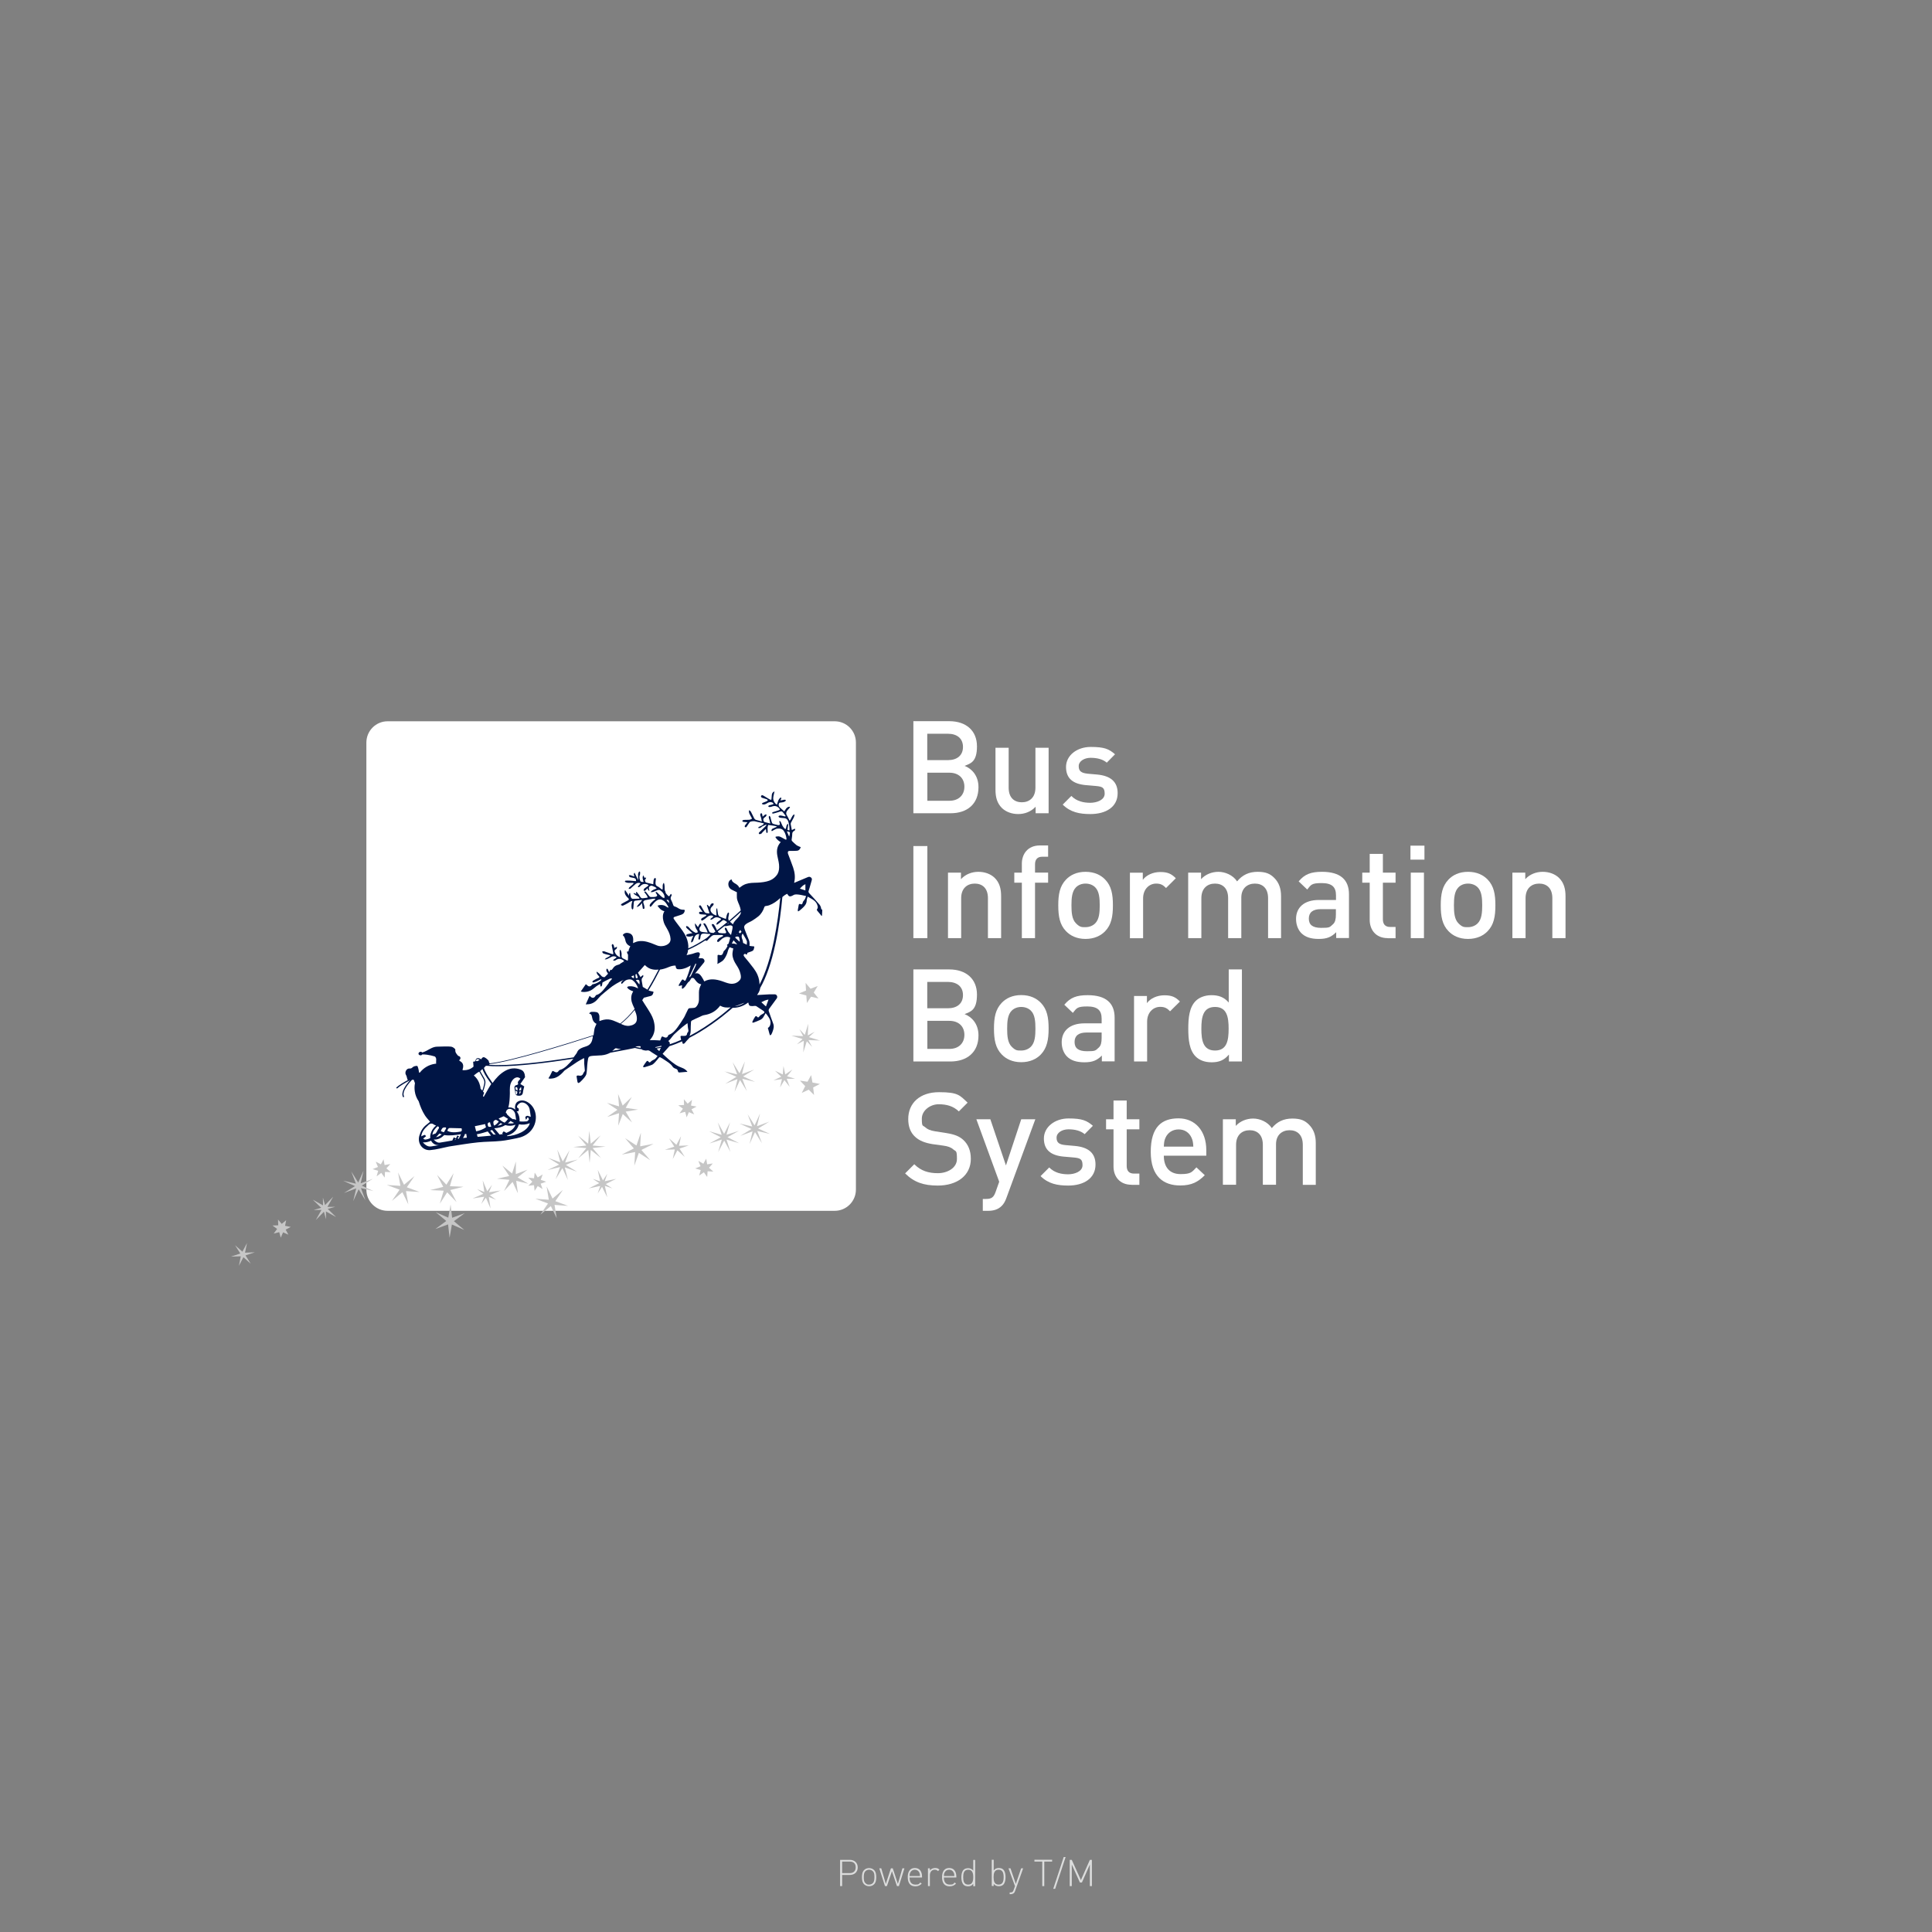 <?xml version="1.0" encoding="UTF-8"?>
<svg id="_レイヤー_1" xmlns="http://www.w3.org/2000/svg" version="1.1" viewBox="0 0 1920 1920">
  <rect x="0" y="0" width="1920" height="1920" fill="#808080" stroke="none"/>
  <!-- Generator: Adobe Illustrator 29.1.0, SVG Export Plug-In . SVG Version: 2.1.0 Build 142)  -->
  <defs>
    <style>
      .st0 {
        fill: #c6c6c6;
      }

      .st1 {
        fill: #fff;
      }

      .st2 {
        fill: #dcdddd;
      }

      .st3 {
        fill: #001545;
      }
    </style>
  </defs>
  <g>
    <path class="st1" d="M385.2,716.8h444.3c11.6,0,21.1,9.4,21.1,21.1v444.3c0,11.6-9.4,21.1-21.1,21.1h-444.3c-11.6,0-21.1-9.4-21.1-21.1v-444.4c.1-11.6,9.5-21,21.1-21Z"/>
    <g>
      <path class="st1" d="M944.7,808.2h-37v-91.5h35.6c17,0,27.6,9.6,27.6,25s-6.2,17-12.3,19.4c7.1,2.8,13.8,9.6,13.8,21.2,0,17-11.5,25.9-27.7,25.9h0ZM942.1,729.2h-20.6v26.2h20.6c8.9,0,14.9-4.6,14.9-13.1s-6-13.1-14.9-13.1h0ZM943.4,767.9h-21.8v27.9h21.8c9.6,0,15-5.9,15-14s-5.4-13.9-15-13.9Z"/>
      <path class="st1" d="M1029.2,808.2v-6.5c-4.5,4.9-10.8,7.3-17.3,7.3s-12.2-2.2-16.1-5.9c-5-4.9-6.5-11-6.5-18.4v-41.6h13.1v39.7c0,10.2,5.8,14.5,13.1,14.5s13.5-4.5,13.5-14.5v-39.7h13.1v65.1h-12.9Z"/>
      <path class="st1" d="M1083.5,809c-10.7,0-19.7-1.8-27.4-9.4l8.6-8.6c5.3,5.4,12.3,6.8,18.8,6.8s14.3-2.8,14.3-9-2.4-7.1-8.7-7.7l-10.4-.9c-12.3-1.2-19.3-6.5-19.3-18s10.9-19.9,24.5-19.9,18.1,2,24.2,7.3l-8.2,8.3c-4.1-3.5-9.9-4.8-16.1-4.8s-11.8,3.3-11.8,8.3,2.6,6.8,9,7.5l9.1.8c13.5,1.2,20.6,7.1,20.6,18.5,0,13.8-11.6,20.8-27.2,20.8h0Z"/>
      <path class="st1" d="M907.7,932.3v-91.5h13.9v91.5h-13.9Z"/>
      <path class="st1" d="M981.8,932.3v-39.7c0-10.2-5.8-14.5-13.1-14.5s-13.5,4.5-13.5,14.5v39.7h-13.1v-65.1h12.9v6.5c4.5-4.9,10.8-7.3,17.3-7.3s12.2,2.2,16.1,5.9c5,4.9,6.5,11,6.5,18.4v41.6h-13.1Z"/>
      <path class="st1" d="M1028.6,877.2v55.1h-13.1v-55.1h-7.5v-10h7.5v-8.9c0-9.4,5.7-18.1,17.9-18.1h8.2v11.2h-5.8c-4.9,0-7.2,2.8-7.2,7.6v8.2h13v10h-13Z"/>
      <path class="st1" d="M1098.3,925.4c-4.2,4.4-10.7,7.7-19.5,7.7s-15.2-3.3-19.4-7.7c-6.2-6.4-7.7-14.7-7.7-25.7s1.5-19.1,7.7-25.6c4.2-4.4,10.5-7.7,19.4-7.7s15.3,3.3,19.5,7.7c6.2,6.4,7.7,14.6,7.7,25.6s-1.5,19.3-7.7,25.7ZM1088.4,881.8c-2.4-2.4-5.8-3.7-9.6-3.7s-7.1,1.3-9.5,3.7c-4,4-4.5,10.8-4.5,17.9s.5,13.9,4.5,17.9,5.7,3.8,9.5,3.8,7.2-1.4,9.6-3.8c4-4,4.5-10.8,4.5-17.9s-.5-13.9-4.5-17.9Z"/>
      <path class="st1" d="M1158.8,882.5c-2.9-3-5.3-4.4-9.8-4.4-7.1,0-13,5.7-13,14.7v39.6h-13.1v-65.1h12.8v7.1c3.3-4.6,10-7.8,17.3-7.8s11.1,1.7,15.5,6.2l-9.7,9.7h0Z"/>
      <path class="st1" d="M1260.2,932.3v-39.7c0-10.2-5.8-14.5-13.1-14.5s-13.5,4.5-13.5,13.9v40.3h-13.1v-39.7c0-10.2-5.8-14.5-13.1-14.5s-13.5,4.5-13.5,14.5v39.7h-13.1v-65.1h12.8v6.5c4.4-4.8,10.8-7.3,17.3-7.3s14.4,3.2,18.5,9.5c5.3-6.4,11.8-9.5,20.4-9.5s12.6,2.2,16.4,5.9c5,4.9,6.9,11,6.9,18.4v41.6h-12.9Z"/>
      <path class="st1" d="M1327.9,932.3v-5.9c-4.8,4.8-9.2,6.7-17.3,6.7s-13.5-1.9-17.5-5.9c-3.3-3.5-5.1-8.5-5.1-14,0-10.9,7.6-18.8,22.6-18.8h17.1v-4.6c0-8.3-4-12.2-14.3-12.2s-10.5,1.8-14.3,6.4l-8.5-8.1c6-7.2,12.3-9.5,23.2-9.5,18,0,26.8,7.7,26.8,22.3v43.5h-12.7ZM1327.6,903.5h-15c-8,0-11.9,3.3-11.9,9.4s3.7,9.2,12.3,9.2,8.3-.5,11.8-3.7c2.1-1.9,2.8-5,2.8-9.6v-5.3h0Z"/>
      <path class="st1" d="M1379.1,932.3c-12.2,0-17.9-8.7-17.9-18.1v-37h-7.4v-10h7.4v-18.6h13.1v18.6h12.6v10h-12.6v36.4c0,4.8,2.3,7.6,7.2,7.6h5.4v11.2h-7.8Z"/>
      <path class="st1" d="M1401.7,854.3v-13.9h13.9v13.9h-13.9ZM1402,932.3v-65.1h13.1v65.1h-13.1Z"/>
      <path class="st1" d="M1478.4,925.4c-4.2,4.4-10.7,7.7-19.5,7.7s-15.2-3.3-19.4-7.7c-6.2-6.4-7.7-14.7-7.7-25.7s1.5-19.1,7.7-25.6c4.2-4.4,10.5-7.7,19.4-7.7s15.3,3.3,19.5,7.7c6.2,6.4,7.7,14.6,7.7,25.6s-1.5,19.3-7.7,25.7ZM1468.5,881.8c-2.4-2.4-5.8-3.7-9.6-3.7s-7.1,1.3-9.5,3.7c-4,4-4.5,10.8-4.5,17.9s.5,13.9,4.5,17.9,5.7,3.8,9.5,3.8,7.2-1.4,9.6-3.8c4-4,4.5-10.8,4.5-17.9s-.5-13.9-4.5-17.9Z"/>
      <path class="st1" d="M1542.7,932.3v-39.7c0-10.2-5.8-14.5-13.1-14.5s-13.5,4.5-13.5,14.5v39.7h-13.1v-65.1h12.8v6.5c4.5-4.9,10.8-7.3,17.3-7.3s12.2,2.2,16.1,5.9c5,4.9,6.6,11,6.6,18.4v41.6h-13.1Z"/>
      <path class="st1" d="M944.7,1054.9h-37v-91.5h35.6c17,0,27.6,9.6,27.6,25s-6.2,17-12.3,19.4c7.1,2.8,13.8,9.6,13.8,21.2,0,16.9-11.5,25.8-27.7,25.9h0ZM942.1,975.8h-20.6v26.2h20.6c8.9,0,14.9-4.6,14.9-13.1s-6-13-14.9-13.1h0ZM943.4,1014.5h-21.8v27.9h21.8c9.6,0,15-5.9,15-14s-5.4-13.9-15-13.9Z"/>
      <path class="st1" d="M1034.4,1047.9c-4.2,4.4-10.7,7.7-19.5,7.7s-15.2-3.3-19.4-7.7c-6.2-6.4-7.7-14.7-7.7-25.7s1.5-19.1,7.7-25.6c4.2-4.4,10.5-7.7,19.4-7.7s15.3,3.3,19.5,7.7c6.2,6.4,7.7,14.6,7.7,25.6s-1.6,19.3-7.7,25.7ZM1024.5,1004.4c-2.4-2.4-5.8-3.7-9.6-3.7s-7.1,1.3-9.5,3.7c-4,4-4.5,10.8-4.5,17.9s.5,13.9,4.5,17.9,5.7,3.8,9.5,3.8,7.2-1.4,9.6-3.8c4-4,4.5-10.8,4.5-17.9s-.5-14-4.5-17.9Z"/>
      <path class="st1" d="M1095,1054.9v-5.9c-4.8,4.8-9.2,6.7-17.3,6.7s-13.5-1.9-17.5-5.9c-3.3-3.5-5.1-8.5-5.1-14,0-10.9,7.6-18.8,22.6-18.8h17.1v-4.6c0-8.3-4-12.2-14.3-12.2s-10.5,1.8-14.3,6.4l-8.5-8.1c6-7.2,12.3-9.5,23.2-9.5,18,0,26.8,7.7,26.8,22.3v43.5h-12.7ZM1094.8,1026.1h-15c-8,0-11.9,3.3-11.9,9.4s3.7,9.2,12.3,9.2,8.3-.5,11.8-3.7c2.1-1.9,2.8-5,2.8-9.6v-5.3h0Z"/>
      <path class="st1" d="M1162.8,1005c-2.9-3-5.3-4.4-9.8-4.4-7.1,0-13,5.7-13,14.7v39.6h-13v-65.1h12.8v7.1c3.3-4.6,10-7.8,17.3-7.8s11.1,1.7,15.5,6.2l-9.8,9.7h0Z"/>
      <path class="st1" d="M1221.3,1054.9v-6.9c-4.9,5.9-10.2,7.7-17.2,7.7s-12.3-2.2-15.9-5.8c-6.3-6.4-7.3-16.8-7.3-27.6s1-21.1,7.3-27.5c3.6-3.6,9.2-5.8,15.8-5.8s12.3,1.7,17.1,7.3v-32.9h13.1v91.5h-12.9ZM1207.5,1000.7c-11.9,0-13.6,10-13.6,21.6s1.7,21.7,13.6,21.7,13.5-10.2,13.5-21.7-1.7-21.6-13.5-21.6Z"/>
      <path class="st1" d="M931.9,1178.2c-13.8,0-23.5-3.2-32.4-12.1l9.1-9.1c6.7,6.7,14.3,8.9,23.5,8.9s18.9-5.1,18.9-14.1-1-7.3-3.6-9.5c-2.3-2.1-5.4-3.2-10-3.8l-10.8-1.5c-7.5-1.2-13.2-3.5-17.2-7.3-4.5-4.1-6.8-10-6.8-17.6,0-15.9,11.6-26.7,30.6-26.7s20.6,3.1,28.4,10.4l-8.7,8.7c-5.7-5.4-12.3-7.1-20.2-7.1s-16.6,5.9-16.6,14.3.9,6.4,3.3,8.5c2.3,2.1,5,3.3,10,4.1l10.9,1.7c8.3,1.3,13,3.2,17,6.8,4.9,4.5,7.5,10.8,7.5,18.8,0,16.6-13.6,26.6-32.9,26.6h0Z"/>
      <path class="st1" d="M1000.2,1190.4c-1.3,3.6-2.8,6.2-4.8,8.1-3.6,3.6-8.3,4.8-13.4,4.8h-5.3v-11.8h3.3c5.5,0,7.5-1.7,9.4-6.9l3.6-10.2-22.7-62.1h13.9l15.5,45.9,15.2-45.9h14l-28.7,78.1h0Z"/>
      <path class="st1" d="M1061.5,1178.2c-10.7,0-19.7-1.8-27.4-9.4l8.6-8.6c5.3,5.4,12.3,6.8,18.8,6.8s14.3-2.8,14.3-9-2.4-7.1-8.7-7.7l-10.4-.9c-12.3-1.2-19.3-6.6-19.3-18s10.9-19.9,24.5-19.9,18.1,2.1,24.2,7.3l-8.2,8.3c-4.1-3.5-9.9-4.8-16.1-4.8s-11.8,3.3-11.8,8.3,2.6,6.8,9,7.4l9.1.8c13.5,1.2,20.6,7.1,20.6,18.5,0,13.8-11.7,20.9-27.2,20.9h0Z"/>
      <path class="st1" d="M1124.5,1177.4c-12.2,0-17.9-8.7-17.9-18.1v-37h-7.4v-10h7.4v-18.6h13.1v18.6h12.6v10h-12.6v36.4c0,4.8,2.3,7.6,7.2,7.6h5.4v11.2h-7.8Z"/>
      <path class="st1" d="M1156.6,1148.6c0,11.3,5.8,18.2,16.6,18.2s11.2-2.1,15.8-6.7l8.3,7.8c-6.7,6.7-13,10.2-24.4,10.2-16.3,0-29.3-8.6-29.3-33.4s10.9-33.3,27.6-33.3,27.6,12.6,27.6,31.6v5.5h-42.2ZM1184.1,1130.6c-2.2-4.9-6.7-8.2-12.8-8.2s-10.8,3.3-13,8.2c-1.3,2.8-1.5,4.9-1.7,8.9h29.3c-.2-4-.5-6.1-1.8-8.9Z"/>
      <path class="st1" d="M1294.7,1177.4v-39.7c0-10.2-5.8-14.5-13.1-14.5s-13.5,4.5-13.5,13.9v40.3h-13.1v-39.7c0-10.2-5.8-14.5-13.1-14.5s-13.5,4.5-13.5,14.5v39.7h-13.1v-65.1h12.8v6.6c4.4-4.8,10.8-7.3,17.3-7.3s14.4,3.2,18.5,9.5c5.3-6.4,11.8-9.5,20.4-9.5s12.6,2.2,16.4,5.9c5,4.9,6.9,11.1,6.9,18.4v41.6h-12.9Z"/>
    </g>
  </g>
  <g>
    <path class="st2" d="M844.5,1863.3h-7.6v11.1h-2v-26.1h9.6c4.5,0,7.9,2.8,7.9,7.5s-3.3,7.5-7.9,7.5ZM844.3,1850h-7.4v11.5h7.4c3.6,0,6.1-1.8,6.1-5.8s-2.4-5.7-6.1-5.7Z"/>
    <path class="st2" d="M868.6,1872.6c-1.3,1.3-2.9,1.9-4.9,1.9s-3.6-.7-4.9-1.9c-1.9-1.9-2.2-4.6-2.2-7.1s.3-5.2,2.2-7.1c1.3-1.3,2.9-1.9,4.9-1.9s3.6.7,4.9,1.9c1.9,1.9,2.2,4.6,2.2,7.1s-.3,5.3-2.2,7.1ZM867.4,1859.6c-1-1-2.2-1.5-3.7-1.5s-2.7.5-3.7,1.5c-1.5,1.5-1.6,3.8-1.6,5.9s0,4.4,1.6,5.9,2.2,1.5,3.7,1.5,2.7-.5,3.7-1.5c1.5-1.5,1.6-3.8,1.6-5.9s0-4.4-1.6-5.9Z"/>
    <path class="st2" d="M893.3,1874.4h-1.9l-5-14.8-5,14.8h-1.9l-5.7-17.7h2l4.5,15.5,5.1-15.5h1.8l5.1,15.5,4.5-15.5h2l-5.5,17.7h0Z"/>
    <path class="st2" d="M903.9,1865.9c0,4.5,2,7,5.8,7s3.4-.6,4.9-2.1l1.4,1.1c-1.8,1.8-3.5,2.7-6.4,2.7-4.9,0-7.5-3.2-7.5-9.1s2.6-9.1,7.1-9.1,7.1,3.2,7.1,8.6v.8h-12.4ZM913.7,1861.1c-.8-1.9-2.5-3-4.6-3s-3.7,1.1-4.6,3c-.5,1.1-.5,1.7-.6,3.3h10.4c-.1-1.7-.2-2.3-.6-3.3h0Z"/>
    <path class="st2" d="M928.8,1858.1c-3,0-4.7,2.5-4.7,5.4v10.9h-1.9v-17.7h1.9v2.3c1-1.7,3.1-2.6,5.2-2.6s3,.4,4.3,1.7l-1.4,1.4c-1.1-1.1-1.9-1.4-3.4-1.4h0Z"/>
    <path class="st2" d="M938,1865.9c0,4.5,2,7,5.8,7s3.4-.6,4.9-2.1l1.4,1.1c-1.8,1.8-3.5,2.7-6.4,2.7-4.9,0-7.5-3.2-7.5-9.1s2.6-9.1,7.1-9.1,7.1,3.2,7.1,8.6v.8h-12.4ZM947.8,1861.1c-.8-1.9-2.5-3-4.6-3s-3.7,1.1-4.6,3c-.5,1.1-.5,1.7-.6,3.3h10.4c0-1.7-.1-2.3-.6-3.3h0Z"/>
    <path class="st2" d="M967.2,1874.4v-2.3c-1.6,2.1-3.2,2.5-5.2,2.5s-3.4-.6-4.3-1.5c-1.8-1.8-2.3-4.7-2.3-7.5s.5-5.7,2.3-7.5c.9-.9,2.5-1.5,4.3-1.5s3.7.4,5.2,2.5v-10.7h1.9v26.1h-1.9ZM962.2,1858.1c-4.3,0-5,3.7-5,7.4s.7,7.4,5,7.4,5-3.7,5-7.4-.7-7.4-5-7.4Z"/>
    <path class="st2" d="M997,1873c-.9.9-2.5,1.5-4.3,1.5s-3.7-.4-5.2-2.5v2.3h-1.9v-26.1h1.9v10.7c1.6-2.1,3.2-2.5,5.2-2.5s3.4.6,4.3,1.5c1.8,1.8,2.3,4.7,2.3,7.5s-.5,5.8-2.3,7.6h0ZM992.4,1858.1c-4.3,0-5,3.7-5,7.4s.7,7.4,5,7.4,5-3.7,5-7.4-.7-7.4-5-7.4Z"/>
    <path class="st2" d="M1008.8,1879.2c-.3.9-.7,1.7-1.2,2.1-.9.8-2.2,1.1-3.3,1.1h-.9v-1.7h.7c2,0,2.6-.7,3.2-2.4l1.4-3.9-6.5-17.7h2l5.3,15.5,5.3-15.5h2l-8,22.5h0Z"/>
    <path class="st2" d="M1037.8,1850v24.4h-2v-24.4h-7.8v-1.8h17.6v1.8h-7.8Z"/>
    <path class="st2" d="M1048.6,1877.1h-1.9l10.4-31.6h1.9l-10.4,31.6Z"/>
    <path class="st2" d="M1083.1,1874.4v-21.5l-7.9,17.9h-2l-8.1-17.9v21.5h-2v-26.1h2l9.1,20.1,8.9-20.1h2v26.1h-2Z"/>
  </g>
  <g>
    <path class="st3" d="M816.2,903.7c-.2-1.6-.7-3.4-1.7-4.6-3.3-3.9-6.8-7.7-10.3-11.4-.7-.8-.9-1.5-.6-2.4.3-.9.6-1.9.9-2.8.7-2.6,1.5-5.1,2.2-7.7.3-1,.2-2-.7-2.7-.9-.8-1.9-.9-3-.5-4.2,1.7-8.3,3.4-12.4,5.2-.4.2-.8.4-1.3.6,0-.3,0-.6,0-.7,1.2-5,.5-9.8-1.1-14.6-1.5-4.3-3.2-8.6-4.8-12.9-.1-.4-.4-.8-.4-1.2-.3-1.7.3-2.4,2-2.4,1.3,0,2.6,0,3.9,0,2.2-.2,4.7.5,6.1-2.1.2-.5.8-1.1.7-1.4-.1-.4-.9-.6-1.4-.8-1-.5-2.2-.9-3.1-1.7-1.5-1.2-2.8-2.5-4.1-3.8-.3-.3-.4-.9-.4-1.3.2-1.8.6-3.6.6-5.5,0-1.5.5-2.5,1.8-3.2.7-.4,1.6-1,.9-2.3-1,.4-1.9.8-3.1,1.4-.4-2-.8-3.9-1.1-5.8,0-.5,0-1,.2-1.4,1-1.8,2-3.6,2.9-5.4.4-.8.5-1.8.7-2.7-.2,0-.3-.1-.5-.2-2.4,1.4-2.5,4.4-4.4,6.2-.9-1.8-1.6-3.6-2.6-5.1-1.4-2.1-.7-3.8.6-5.4.6-.7,1.3-1.4,1.9-2.1.3-.3.3-.8.5-1.2-.4,0-.9-.1-1.3,0-1.6.4-2.5,1.6-3.3,2.9-.4.6-.7,1.2-1.1,1.7-1.6-1.5-3.1-2.8-4.6-4.2-1.1-1-1.3-2.9-.5-4.1.1-.2.4-.3.6-.4,1.1-.2,2.3-.2,3.4-.5.7-.2,1.5-.5,2.1-.9.3-.2.4-.8.6-1.2-.4-.1-.9-.4-1.3-.4-1.4.2-2.7.5-4.2.8.3-.6.7-1.2.9-1.9.1-.3,0-.6,0-.9-.3,0-.8,0-1,.1-.7.7-1.4,1.5-1.8,2.4-.6,1.4-1,2.9-1.5,4.5-1.4-.8-2.2-1.9-2.9-3.2-1.3-2.4-.7-4.9-.1-7.3.2-.8.4-1.7.6-2.7-2,.7-2.5,2-2.7,3.6-.1,1.3-.2,2.6-.3,3.9,0,.7-.4,1.1-1.1.7-.4-.2-.8-.3-1.1-.5-1.9-1.2-3.9-2.4-5.8-3.5-1-.6-1.9-.6-2.3.2-.4.8,0,1.6,1.2,2,1.5.5,3,.9,4.5,1.4.4.2.7.7,1,1.1-.4.3-.8.7-1.2.9-1.3.6-2.7,1-4,1.6-.3.1-.6.6-.8.9.3.2.6.5,1,.6,1.6.4,3-.4,4.3-1.2,1.9-1.3,4-1.5,5.7-.3.3.2.5.6.6,1,0,.2-.5.4-.8.5-1.2.3-2.5.6-3.7,1-.3.1-.5.6-.8.9.3.2.7.7,1,.7.8,0,1.6,0,2.3-.3,2.8-1.2,5.3-.9,7.5,1.4.4.4.6,1,.9,1.5-.5.3-1,.6-1.6.8-1.8.6-3.6,1.1-5.4,1.7-.4.1-.7.7-1,1,.5.1,1,.5,1.4.4,1.8-.4,3.5-1,5.3-1.5,1.3-.3,2.6-1.3,3.8-.2,1.2,1.2,2.1,2.7,3.2,4.1,0,.1-.2.2-.3.4-.3,0-.6,0-.9,0-1.4-.3-2.7-.8-4.1-.9-.6,0-1.5.3-1.7.7-.4.9.5,1.1,1.1,1.5.2.1.5.1.7.1,1.1.1,2.3.3,3.4.3,2.1,0,3.4,1.1,4.2,2.9,1,2.6,1.3,5.4,1.4,8.2,0,.4-.1.8-.3,1.3-.6-.3-1.1-.5-1.7-.8.3-1.8.5-3.7.8-5.6-.2,0-.3-.1-.5-.2-.4.4-.9.8-1.1,1.3-.3.8-.4,1.8-.6,2.6,0,.4-.2.9-.5,1.1-.2.1-.8-.2-1-.4-.7-.8-1.5-1.7-2-2.6-.7-1.3-1.2-2.8-1.9-4.2-.2-.4-.8-.6-1.2-.8,0,.5-.1,1,0,1.4,0,.3.2.5.3.8.4,1.5-.1,2.2-1.6,2-1.7-.3-3.4-.8-5.1-1.3-.4-.1-.8-.6-1-1-.5-1.3-.8-2.7-1.2-4.1-.3-1,0-2.2-1.7-2.8-.1.6-.4,1.1-.3,1.6.1.8.5,1.6.7,2.4.3,1.1.5,2.2.8,3.6-2.2-.6-4-1-5.8-1.5-.2,0-.4-.3-.6-.6-1-1.8-.6-3.1,1.1-4.2,1-.6,1.7-1.4,1.5-2.7-1.8-.3-2.5,1.4-3.8,2.2-.2-.9-.3-1.8-.5-2.6-.1-.4-.6-.7-.9-1-.3.3-.7.6-.9,1.1-.2.4-.1.9,0,1.3.3,1,.7,1.9.9,2.8.2.9.3,1.9.6,3.2-1.9-.5-3.4-1.1-5-1.4-1.3-.2-2.2-.9-2.7-2-.9-1.7-1.7-3.5-2.6-5.2-.5-1-.9-2.1-2.5-2.6,0,1.1,0,2.1.2,2.8.7,1.6,1.5,3.1,2.4,4.6.5.8.4,1.2-.4,1.5-.7.3-1.5.6-2.2.6-1.6.1-3.2,0-4.8.1-.7,0-1.8.6-1.8.9,0,1,1.1,1.1,1.9,1.2.8.1,1.6.1,2.5.2.3,0,.5,0,.8,0-.9,1.1-1.7,2-2.4,3.1-.4.5-.7,1.3,0,1.8.7.4,1.3,0,1.7-.7.9-1.3,1.7-2.7,2.7-4,.3-.4.7-.7,1.2-.8,1.8-.5,3.5-.6,5.3,0,.9.3,1.8.4,2.8.6,1.6.4,3.3.8,5,1.2-1.3,2.7-4.4,2.4-6,4.4.9.2,1.7.4,2.4,0,.8-.3,1.3-1.1,2.1-1.5,1.2-.6,2.5-1.1,3.7-1.7,0,.1.2.3.3.4-.5.7-1,1.4-1.7,2-1.7,1.7-3.5,3.3-5.2,5-.6.6-1.1,1.3-.4,1.9.4.3,1.4.1,2-.2.6-.3.9-1,1.4-1.5,1-1.1,2.1-2.2,3.2-3.2.3.4.3.6.3.7,0,.9.1,1.8.3,2.7,0,.2.5.6.7.5.2,0,.6-.4.6-.7,0-.6,0-1.2,0-1.8-.2-1.9-.2-3.8.6-5.5,2.5.4,4.8.7,7.2,1.1.4,0,.8.4,1.5.7-1.8.8-3.3,1.3-4.7,2.1-.5.3-1,1.5-.8,1.9.4.8,1,0,1.6-.3,1.4-.7,2.8-1.7,4.2-1.8,2.5-.3,4.9,0,6.5,2.4,1.5,2.3,2.2,4.8,2.6,7.5,0,.3,0,.9-.2,1-.3.1-.8,0-1.1-.2-1.8-.9-3.5-2.1-5.4-2.8-1.1-.4-2.4-.2-3.6,0-.6,0-.8.5-.4,1.1,1.3,1.8,2.9,3.3,5,4.4-.4.5-.8.8-1.1,1.3-3,4-3.1,8.5-2.1,13.1.7,3.5,1.7,6.9,1.6,10.5,0,3-.7,5.9-2.6,8.2-2.5,3.2-5.9,5.1-9.8,6-4.1,1-8.2,1.2-12.4,1.3-3.7.1-7.4.5-10.7,2.3-1.4.7-2.6,1.8-4,2.7-.9-2.2-2.7-3.5-4.8-4.6-.8-.4-1.4-1.1-2.1-1.7-.2-.2-.3-.5-.4-.7-.1-.4-.2-.9-.4-1.3-.5.2-1.2.3-1.6.7-2.8,2.5-2,7.7,1.5,9.4,1.8.9,3.5,1.8,5.3,2.6,0,1.4-.1,3.4,0,5.3.2,3.5,2.3,6.5,3.2,9.8.3,1,.5,2,.6,3-3.5,3.2-7.4,6.7-11.6,10.3-.7-.9-.9-2-.7-3.3.3-1.3.5-2.6.7-3.8,0-.4-.2-.8-.4-1.2-.4.2-.9.4-1,.7-.4.8-.8,1.6-1,2.5-.3,1.1-.5,2.3-.7,3.3-2.1-.8-4.2-1.5-6.2-2.4-.6-.3-1.1-.9-1.4-1.6-.3-.7-.4-1.6-.5-2.4-.2-1.4-.4-2.8-.6-4.2-.1,0-.3,0-.4,0-1.2,2.2,0,4.6-.3,7.2-.9-.4-1.7-.6-2.5-1-3.3-2-5.2-5.4-1.3-8.6,0,0,.1-.1.2-.2.2-.4.5-.7.7-1.1.3-1,0-1.4-1.1-1.3-1.4.2-1.8,1.3-2.3,2.3-.2.4-.4.9-.5,1.3-.8-.7-1.5-1.4-2.2-2.1-.2.1-.4.2-.5.4.8,2.6,1.7,5.2,2.6,8.1-2.1-.1-4,.1-5.1-1.7-1.1-1.7-2.1-3.5-3.1-5.3-.4-.6-.8-1.3-1.6-.9-.8.4-.7,1.1-.3,1.8.2.4.5.8.7,1.1.8,1.2,1.6,2.4,2.5,3.6-.9,0-1.7-.3-2.4-.2-.4,0-1,.5-1.2,1,0,.3.4,1,.7,1.2.5.3,1.2.3,1.8.4,1.3.1,2.6.2,3.9.3.4,0,.7.2,1.1.4-.3.3-.6.8-.9,1-1.3.8-2.6,1.4-3.8,2.2-.4.3-.7,1.2-.6,1.6.3.9,1.2.7,1.8.3,1.4-.9,2.8-1.9,4.1-3,1.5-1.3,3.1-2.1,5.2-1.5.9.3,1.1.7.4,1.4-.6.5-1.3.9-1.8,1.4-.3.3-.4.7-.6,1.1.4,0,.9.2,1.2,0,.7-.3,1.5-.7,2.1-1.2,2.2-1.7,4.5-1.1,6.7,0,.9.5.8,1,0,1.6-.7.5-1.5,1-2.2,1.6-.9.8-2,1.4-1.6,3.1.5-.2,1.1-.3,1.4-.6,1.5-1.1,2.9-2.3,4.3-3.5.7-.6,1.5-.7,2.3-.2.9.6,1.8,1.1,2.6,1.7-3.3,2.8-6.7,5.5-10.2,8.2-.3-.7-.5-1.4-.9-2.1-.6-1.3-1.3-2.7-2.2-3.8-.3-.4-1.4-.2-2.1-.3.1.6.1,1.2.4,1.7.9,1.6,2,3.2,2.9,4.9.1.2.3.5.4.8-.6.5-1.3,1-1.9,1.4-.9,0-1.8-.2-2.6-.3-.5,0-1.2-.4-1.5-.8-.9-1.6-1.5-3.3-2.3-5-.5-1.1-1.1-2.2-1.9-3.1-.2-.3-1.1-.5-1.4-.3-.8.4-.2.9.1,1.4,1.4,2.4,2.9,4.7,3.8,7.7-2.2-.3-4.3-.3-6.2-.8-1.9-.4-2.7-3-1.5-4.6.4-.5.9-1,1.1-1.6.2-.5.2-1.5,0-1.7-.6-.5-1.3,0-1.7.7-.5.9-.9,1.7-1.4,2.6-.9-1.2-1.8-2.4-2.7-3.6-.1,0-.2.2-.3.2,0,2.5.8,4.6,2.3,6.6.4.5.4,1.3.5,2-.7.1-1.6.6-2.2.4-1.4-.7-2.7-1.5-3.9-2.5-1.2-1-2.1-2.4-3.3-3.5-.5-.4-1.7-.8-1.9-.6-.7.7-.1,1.5.5,2.1,0,0,.2.2.3.3,1.8,1.6,3.5,3.1,5.3,4.7-.3,0-.7,0-1,0-1.4.3-2.9.5-4.3.9-.4.1-.9.7-1,1.1,0,.3.4,1,.7,1,1,.2,2,.4,3,.3,1.1-.1,2.3-.5,3.4-.8-.8,2.2-2.4,4-2.1,6.7.6-.3,1.1-.5,1.4-.8.5-.8.8-1.6,1.1-2.4,1-3.7,2.5-5.1,5.4-5.3-.3,1.5-.6,3.1-.8,4.7,0,.3.5.7.8,1.1.3-.3.8-.5.9-.9.3-.8.4-1.7.5-2.6.2-1.7,1.2-2.7,2.9-2.7,1.1,0,2.1,0,3.2.2,1.2,0,2.4.2,3.6.3,0,.1,0,.3,0,.4-.3.3-.5.6-.8.9-.9.8-1.8,1.6-2.7,2.5-6.2,4.2-12.4,7.8-18.4,10.4.3-3.7-.5-7.4-2-11-2-4.6-5.1-8.4-8.1-12.4-1.5-2-3-3.9-4.3-5.9-.6-.9-.2-1.7.8-2,1.7-.6,3.5-1.2,5.3-1.7,2.1-.6,3.9-1.3,4.6-3.7.4-1.2.2-1.8-1.1-1.7-2.1.1-3.9-.6-5.6-1.8-.9-.6-2-1.1-3-1.4-1.1-.3-1.4-.9-1.7-1.8-.5-1.5-1-3-1.8-4.4-.8-1.4-.9-2.7,0-4.1.5-.7.6-1.5-.4-2.3-.4.5-.7,1-1,1.5-.5,1.1-1.1,1.2-1.9.3-1-1.2-2.5-2.1-2.5-3.9,0-.2-.3-.5-.4-.7-.2-.5-.4-1.1-.4-1.6-.1-2.1.2-4.3-.8-6.6-2,2.1-.6,4.7-1.4,6.9-.5-.3-.9-.5-1.3-.8-1.2-.9-2.3-2-3.6-2.5-1.7-.7-2-2-2-3.5,0-1.3.3-2.5.4-3.8,0-.4-.3-.9-.5-1-.3-.1-.9.1-1.1.4-.4.6-.6,1.3-.7,1.9-.2,1.3-.2,2.6-.3,3.9-2.3-.5-4.5-1.1-6.7-1.6-1-.2-1.2-.9-1.4-1.7-.2-.7-.3-1.3.4-1.8.4-.3.4-.9.6-1.4-.1,0-.3-.1-.4-.2-.4.2-.8.3-1,.4-.5-.9-.9-1.6-1.5-2.6-1.2,2.5-.2,4.5.4,6.5-1.1.3-2.9,0-3.2-.7-.8-2-1.5-4-.5-6.2.3-.8.2-1.8.2-2.8,0-.2-.3-.6-.5-.6-.2,0-.6.2-.7.4-.3.8-.8,1.6-.8,2.4,0,1.8,0,3.6.1,5.5,0,0-.1,0-.1.1-1.1-2.4-2.3-4.7-3.5-7.2-1.4,1.4-.4,2.6-.2,3.8-1.4-.5-2.7-1-4-1.4-.5-.1-1,.2-1.5.3.3.5.4,1.1.8,1.5.2.2.6.3,1,.4,1.1.3,2.2.4,3.4.7,1.6.4,2.2,1.3,1.9,3.1-2-.2-4-.4-6.1-.5-1.4,0-2.8-.1-4.1,0-.3,0-.6.5-.9.8.3.3.5.6.9.8.8.3,1.6.6,2.5.6,1.5,0,3,0,4.5,0,.3,0,.6.2.9.3-.2.3-.3.7-.5.9-1.3,1.1-2.6,2.2-3.9,3.4-.3.3-.4.9-.6,1.4.5,0,1.1,0,1.6-.1.1,0,.3-.2.4-.3,1.7-1.5,3.3-3.1,5-4.5,1.4-1.2,3-1.3,4.7-.8,0,.3,0,.5-.2.6-.7.8-1.4,1.6-2,2.4-.2.2-.2.5-.3.8.3,0,.7.3.9.2.5-.2,1.1-.5,1.5-1,2-2.2,4.4-2.7,7.1-1.7.4.1.7.5,1.1.7-.3.3-.4.8-.8,1-1.1.8-2.4,1.5-3.4,2.4-.5.4-.8,1.7-.6,2,.6.7,1.4,0,2-.4.2-.1.3-.3.4-.5.4-.5.9-.9,1.4-1.4.4,1,.4,2.2,1.9,2.5-.2-.8-.4-1.5-.5-2.1-.2-1.1,0-1.9,1.2-2.6.9-.5,1.6-.5,2.4-.1,1.4.7,3,1,4.1,2.4-2.1,1.1-4.6,1.4-6,3.7,1.9.3,3.4-.5,5-1.2,1.5-.6,3-1.5,4.5-.5,2.2,1.4,3.8,3.3,4.3,6,0,.5-.1,1-.2,1.7-.9-.4-1.7-.5-2.2-1-1.3-1-2.4-2.2-3.6-3.3-.6-.6-1.1-1.2-1.8-1.7-.2-.2-.7,0-1,0,0,.3,0,.7.2,1,.2.4.6.7.8,1.1.2.5.7,1.3.4,1.6-.4.5-1.1.9-1.7,1-1.5.2-2.9.3-4.4.2-.5,0-1.2-.3-1.5-.7-1.2-1.4-2.3-2.9-3.4-4.3-.5-.6-1-.7-1.8-.2,1,2,3.1,3.3,3.4,5.8-1,.1-2,.2-3,.4-3.1.5-3.5.4-5.1-2.4-.1-.2-.3-.5-.4-.7-.7-.9-1.4-1.8-2.1-2.7-.1-.2-.8-.2-.9,0-.2.2-.1.7,0,1,.1.3.4.6.6.8-.9-.3-1.9-.6-2.8-1-.1.2-.2.4-.3.6.6.4,1.1.9,1.7,1.3,1.1.7,2.3,1.3,3.4,2.1.4.3.5.8.8,1.2,0,.1-.1.3-.2.4-2.2,0-4.3.2-6.5.2-.6,0-1.5-.7-1.7-1.3-.5-1.2-.6-2.6-.8-3.9,0-.2-.1-.4-.2-.7-1.4.7-.9,1.8-1,2.9-1.2-1.8-2.4-3.7-3.7-5.5-.2,0-.3.1-.5.2,0,.7-.2,1.3-.1,2,.3,2.4,1.8,4,3.4,5.5,1,1,1.1,1.6-.1,2.3-2,1.1-4.1,2.1-6.1,3.3-.5.3-.7.9-1.1,1.3.5.2,1,.5,1.6.7.2,0,.5,0,.7-.1,1.7-.8,3.4-1.6,5-2.6,1.3-.8,2.5-1.9,4.3-2-.9,2.4-1.2,4.8-.8,7.2,0,.5.6.9.9,1.4.3-.5.8-.9.8-1.4.2-1.7.3-3.5.4-5.2,0-1.1.3-2.2,1.6-2.3,2.1-.3,4.3-.5,6.7-.7-1.5,2.8-4.2,4.3-5.3,7.1,2.2-.7,3.9-1.9,5.1-4.1.4,2.1.7,4,1,5.8,1.1.3,1.7-.2,1.6-1.1-.1-1.3-.3-2.6-.8-3.8-.7-1.8-.7-2.5.8-3.4.2-.1.5-.2.8-.3,2.6-.5,5.1-1,7.7-1.4.7-.1,1.4,0,2.1,0,0,.1.1.3.2.4-1.1.9-2.3,1.8-3.3,2.8-.8.8-1.7,1.7-2.2,2.8-.3.4-.1,1.5.2,1.8.6.4,1.1-.2,1.6-.8,1.2-1.5,2.3-3,3.7-4.2,1.9-1.7,4.2-2.8,6.8-1.6,3.2,1.5,4.8,4.5,6.4,7.5-.5,0-1,0-1.3-.2-.9-.5-1.7-1.2-2.6-1.6-2.3-.9-4.7-1-7.2,0,1.8,2.6,3.7,4.8,6.9,5.5-1.9,3.1-1.8,6.2-1.1,9.3.6,3.1,2.3,5.7,3.8,8.3,1.8,3.1,3.2,6.4,3.4,10,0,1.4-.3,2.7-1.2,3.8-2.6,3.2-8.4,4.1-12,2.7-2.1-.8-4.2-1.7-6.3-2.5-4.5-1.6-9.2-2.7-14-1.4-1.3.4-2.5,1-3.8,1.5,0-1,.2-1.9.2-2.8.1-4.1-1.2-6.7-5.2-7.3-2.3-.4-4.5.6-5.2,2.2.5.6,1.1,1.1,1.4,1.7.5.9.9,2,1.1,3,.5,3,2.1,5.2,5,6.3-.3.5-.5.9-.7,1.4-.6,1.2-1,2.5-1.2,3.8-.4,0-.9,0-1.3,0,0,.5-.1.9,0,1.4.1.5.5.9.7,1.4,0,.1.1.2.2.3,0,1,0,1.9,0,2.9,0,1.3,0,2.3-.4,3.2-1.4-.8-2.9-1.5-4.4-2.2-1.2-.5-1.6-1.4-1.6-2.6,0-.9.1-1.8,0-2.7-.1-1-.5-1.9-.8-2.8,0-.2-.4-.4-.6-.6-.2.3-.5.6-.5.9,0,1.2,0,2.3.1,3.5,0,.9.2,1.9.4,3.1-2.7-1.1-4.4-2.6-5.3-5.2-.4-1.2-.2-2,.9-2.7.8-.4,1.4-1.2,1.2-2.6-1,.5-1.8.8-2.6,1.2-.4-1.4-.1-3.1-1.8-3.9-.8.8-.9,1-.6,2.1.4,1.9.8,3.8,1.1,5.6.5,2.6.7,2.9-2.3,1.8-2.2-.8-4.4-1.6-6.6-2.3-.6-.2-1.4.3-2,.4.4.6.7,1.4,1.2,1.7,1.4.6,2.9.9,4.4,1.3.9.2,1.7.4,2.7.6-1.6,2.1-4.3,2-5.6,4.1,1,0,2-.2,2.8-.6,1.4-.6,2.8-1.4,4.2-2.1,1.3-.6,2.6-.5,3.9,0,.9.3.9.8.2,1.3-.6.5-1.3.9-1.9,1.3-.3.2-.6.6-1,.9,1.3.9,2.4.2,3.2-.4,2.4-1.5,4.6-1.1,6.8.3,1.2.7,1.2,1.1,0,1.8-1.1.7-2.3,1.3-3.3,2.1-.1,0-.2.2-.3.3-1.8.5-3.7,1-5.1,2.3-.8.7-1.3,1.7-2,2.5-.3.3-.6.6-.9,1,0-.2-.2-.3-.3-.5-.3.2-.8.2-.9.5-.4.6-.7,1.2-1,1.9-.5-1-.9-1.9-1.4-2.8-.2-.3-.6-.5-.9-.7-.2.3-.4.7-.5,1-.3,1.4.6,2.4,1.3,3.5.1.2.3.4.4.6-1.1,1.2-2.3,2.3-3.4,3.4-.2,0-.3,0-.5,0-1.2,0-2.2-.5-3-1.5-.8-1-1.8-1.9-2.7-2.7-.5-.4-1.1-.7-1.9-1.3.1,2.1,1.1,3.2,2.2,4.3,1,1,.9,1.5-.4,2.1-.7.3-1.5.5-2.1.9-1.1.6-2.3,1.2-3.3,1.9-.3.2-.3.8-.5,1.3.4.1.9.4,1.2.3,1.2-.4,2.4-.8,3.5-1.3,1.3-.6,2.6-1.3,4.2-2.1-.1.5-.3.9-.4,1.4-2.4,1.8-5,3.3-8.1,3.8-.4,0-.9.5-1.1.9-1.2,1.4-2.9,1.6-4.2.3-.5-.4-1-.8-1.6-1.3-1.7,2.5-3.3,4.8-5,7.2.5.2.8.3,1.1.4,3.9.5,7.5-.3,10.7-2.6,1.6-1.1,2.9-2.5,4.5-3.5,1-.6,2-1.2,3-1.8-.2,1.5.1,2.2.9,2.8.3-.5.8-.9.9-1.4.2-.9.3-1.8.4-2.7.9-.5,1.9-1,2.8-1.6,1.6-.8,3.2-1.6,4.8-2.4.6,0,1.2,0,1.8,0,0,.1,0,.3.1.4-.6.6-1.1,1.3-1.7,1.9-.5.6-1,1.2-1.5,1.8,0,.1,0,.3,0,.4-1.8,2.4-3.6,4.8-5.6,7.1-1.8,2-3.8,4-6.6,4.7-.4.1-.9.6-1.1,1.1-1,1.8-2.6,2.3-4.3,1.1-.5-.3-.9-.9-1.3-1.3-.1.1-.3.3-.4.4-1.2,2.6-2.3,5.2-3.6,8.1,1.8-.2,3.5-.1,5-.6,2.2-.6,4.2-1.9,5.8-3.5,1.5-1.5,2.8-3.3,4.3-4.7,2.5-2.3,5.2-4.3,7.8-6.5,4.6-3.9,9.7-6.8,15.1-9.2-.5.4-1.1.7-1.5,1.1-.5.5-1,1.1-1.3,1.7-.1.3.2.9.3,1.3.4-.2.8-.3,1.1-.6.7-.7,1.3-1.6,2.1-2.2,1.6-1.4,5.7-2.5,7.9-.8,2.6,1.9,4.2,4.6,5.5,8-.7-.2-1.1-.3-1.4-.5-2.3-1.2-4.8-1.7-7.4-1.5-.9,0-1.8.3-2.2,1.2,1.6,2.1,3.8,3.1,6.1,3.8-.4.8-.9,1.6-1.2,2.4-1.4,3.7-.8,7.4.7,10.9.6,1.4,1.2,2.8,1.9,4.2-4.5,5.6-9.3,10.6-14.3,14.5-2.3-1-4.7-2.1-7.1-3-3.1-1.2-6.3-1.4-9.5-.7-1.4.3-2.7.8-4.1,1.3,0-1.5,0-3.1,0-4.6,0-2-1.2-4-2.8-4.3-1.5-.3-3.1-.4-4.7-.3-1.1,0-2.1.5-2.7,1.8,2.3.2,2.6,2,2.9,3.6.5,3,1.8,5.3,4.4,6.5-.7,1.7-1.6,3.3-2,5-.4,2.1-.6,4.2-.9,6.3-25.9,8.3-82.7,26-103.2,28-.1-.2-.3-.4-.5-.6l-.7-2.2s-2.1-2.4-4.1-3.2c-2-.8-3.2,2-3.2,2-.9-.6-2.6-1.5-4-1.1-.5.2-1.2.6-1.5,1.8-.1.5-.3.9-.3,1.2l-2.2.5.4,4.8c-2.8,2.6-6.3,3.7-10.1,3.6-.9,0,0-.1-.9-.2,1.1-3.4,1.3-6.5-1.9-8.5-.6-.3-1.1-.7-1.5-1.2.9-.4,1.5-1.4,1.4-2.4-.2-1.1-1.1-1.8-2.2-1.9-1.5-1.8-3.2-3.3-2.9-6.2,0-.9-2.5-2.8-4.1-3-3.6-.5-10.1,0-13.8,0-4,0-7.2,2.2-10.6,4-1.4.7-2.9,1.4-4.4,1.8-.4-.5-1.1-.8-1.9-.7-1.1.2-1.9,1.1-1.8,2,.1,1,1.2,1.6,2.3,1.5.6,0,1.1-.4,1.5-.9,1.5,0,3.1.1,4.6.3,2.6.4,5.2.9,7.7,1.7.8.3,1.5,1.8,1.5,2.8.1,1.6-.3,3.3,0,4.4-.4,0-.8,0-1.1.1-6.2.9-11.5,4.1-15.1,8.7-.3,0-.6,0-.9,0-.1-.8-.2-2.3-.6-3.7-.3-1.1-.8-2.9-1.3-2.9-1.4,0-3.1.3-4.2,1.2-1.1.9-1.6,1.6-3.3,1.4-3-.3-5.1,3.7-3.6,6.3.4.6.7,1.3.8,1.9.4,1.8.7,2.8,1.1,3.3-3.9,2.1-8.7,4.9-11.3,7.3-.2.2-.2.6,0,.8.1.1.3.2.5.2.1,0,.2,0,.3-.1,2.7-2.5,8.3-5.7,12.3-7.8,0,0,.1,0,.2,0-3.6,4-9.2,11.3-6.9,16.3.1.2.4.4.6.3,0,0,.1,0,.2,0,.3-.1.4-.5.3-.8-2.4-4.9,4.8-13.1,7.9-16.4,0,0,.2,0,.3,0,.4-.1.9-.1,1.3-.2.1.3.3.5.4.8l.7,1.9c0,.3.2.5.3.7-.5,2.6-.6,5.3-.2,8.1.5,3.7,1.9,7.1,3.9,10,1.5,4.9,3.4,9.6,6.2,14,1.4,2.2,3.3,4.1,5.1,6.3-1.1.9-2.2,2-3.5,2.9-3.6,2.7-5.8,6.5-7.1,10.8-2.3,7.7,3,15.1,10.8,14.5,6.2-.5,12.2-2.3,18.3-3.5.8-.2,1.6-.3,2.4-.4,8.9-1.3,17.8-2.9,26.8-3.8,7.5-.8,15.2-.6,22.7-1.4,5.3-.5,10.5-1.7,15.7-2.7,4.9-.9,9.4-2.8,13-6.3,8.6-8.3,8.2-23.5-2.2-29.6-3.1-1.8-6.6-2.4-9.9-.4-2.3,1.4-3.2,5.4-2.1,8-.5-.4-1-.8-1.6-1.1-1.7-1-3.6-1.5-5.5-1.1,1.2-4.6,1.4-9.3,1.5-14.1,0-4.3-.5-8.8,2.4-12.8,2.3-3.2,5.7-4.2,8.1-1.7-1,1.6-3.5,2.7-2.2,5.3,0,0-.8.8-1.2.9-2.8.4-2.8,2.2-2.2,4.3l-.3.5.4.2c.2.7.3,1.5.3,2.2,0,2.5,1.3,3.5,3.6,3.5,2.4,0,3.8-.9,4.1-3.4.2-1.9.8-3.8,1.3-5.9-1.2-.8-2.5-1.6-3.9-2.4l4.7-6.8c-.2-3.5-1.2-6.3-4.2-7.4-5.3-2.1-10.6-1.7-15.7,1.2-5.2,3-9.1,7.3-12.4,12-.6-.9-1.2-1.8-1.9-2.8-1.2-1.7-2.6-3.6-3.9-6-1.4-2.5-2.3-4.5-2.8-6.1l1.7-2s.4,0,1-.2c3.5.4,7.5.5,11.9.5,20.2,0,48.6-3.5,74.3-7.5-2,2.5-4.2,4.8-6.5,7-2,1.8-4.1,3.4-6.8,4.1-.5.1-1.1.6-1.4,1.1-.6,1-1.5,1.5-2.5,1.3-.7-.1-1.4-.5-2.1-.9-1.2-.7-1.6-.6-2.1.6-.5,1.1-1,2.2-1.6,3.3-.5,1-1.1,1.9-1.8,2.9.5.2.9.4,1.3.4,1.3,0,2.6-.1,3.9-.4,3.8-.9,6.7-3.2,9.3-6,.7-.7,1.3-1.6,2.1-2.1,4-2.8,8-5.5,12.1-8.2,2-1.3,4.2-2.4,6.4-3.6.2,0,.3.2.5.2,0,1.7,0,3.5,0,5.2.1,2.3.5,4.5.6,6.8,0,.4-.3.9-.6,1.3-.3.5-.7.9-.9,1.4-.5,1.8-2.1,2.8-3.9,2.4-.6-.1-1.3-.2-2-.1-.3,0-.9.6-.8.9.2,1.7.5,3.3.8,5,.1.6.5,1.5.8,1.5.6,0,1.3-.4,1.8-.8,1.5-1.4,2.9-2.8,4.2-4.4.9-1.2,2-2.6,2.2-4,.5-2.8.6-5.7.8-8.6.2-2,.4-4.1.8-6.1.2-1.4.9-2.5,2.5-2.8.2,0,.4,0,.6-.1.5,0,1-.2,1.6-.2,2.9-.2,5.9-.3,8.8-.5,3.2-.3,6-1.2,8.7-2.6,13.7-2.5,23.2-4.4,24.4-4.7,2.2.6,4.5,1.1,6.8,1.3.3.5,1,.8,2.2,1,.9.2,1.9.4,2.7.2,1.5-.4,2.6.1,3.7.9.5.3.9.6,1.4,1,1.8,1.1,3.6,2.3,5.7,3.6-1,1.2-1.8,2.5-2.9,3.2-1.4.8-2.9,1.3-4,2.5-.8,1-1.5.8-2.3-.3-.6-.9-1.3-.6-1.8,0-1.1,1.4-2.1,2.9-3.1,4.4-.2.3-.1.8-.2,1.3.5,0,1,0,1.4,0,2.5-.8,5-1.4,7.4-2.4,1.1-.5,2-1.5,2.9-2.4,1.4-1.5,2.6-3,3.9-4.6.5-.6,1-.6,1.6-.3,1.4.8,2.8,1.5,4.1,2.5,2.8,1.9,5.9,3.6,7.8,6.5.8,1.2,1.9,1.8,3.1,2.2,1.3.4,2.1,1.1,2.3,2.4.2,1.5,1.2,1.4,2.2,1.3,2-.2,3.9-.3,5.9-.5.4,0,.9,0,1.4,0-.9-1.7-3.3-3.3-5-3.9-2.5-.9-4.9-2-7.1-3.5-4.6-3.1-8.6-6.8-12.6-10.6,2.3-2.6,4.5-5.1,6.8-7.6,4.3-1.3,8.5-3,12.6-4.8.1.5.2,1,.3,1.5.2,1.1.9,1.2,1.7.7.3-.2.7-.5.9-.8.9-1,1.7-2.2,2.7-3.1.6-.6,1.1-1.1,1.6-1.8,3.6-1.8,6.9-3.7,10.1-5.6,17.8-10.7,31.3-22.8,32.9-24.2.1,0,.2,0,.4,0,5.4,0,10.5-1.8,15.1-5.3.7,3.2,1.2,3.6,4.2,3.6.7,0,1.5-.2,2.2-.2.5,0,1.1,0,1.5.2,2.4,1.5,4.7,3.1,7.1,4.7,1.4.9,1.4,2-.2,2.8-1.5.8-3,1.6-4,3.1-.5.7-1.3,1-2,0-.7-1-1.5-.7-2,0-1,1.5-1.9,3.1-2.6,4.7-.4.9,0,1.4,1,1.1,2.3-.8,4.5-1.7,6.7-2.7,1.6-.7,2.8-2,3.6-3.6.5-1,1.1-2,1.8-3.1.6.7,1.1,1.3,1.5,1.9,2.2,3,4.3,6.1,2.9,10.2-.2.7-.7,1.2-1.1,1.8-.3.3-.7.6-1.1.8.6,2.1,1.1,4.1,1.7,6.2.1.4.4.8.6,1.2.4-.3.9-.5,1.1-.9.5-.9,1-1.9,1.3-2.9,1-2.7,1.7-5.3.5-8.2-1.5-3.9-2.8-7.8-4.2-11.8-.4-1-.3-1.8.4-2.8,2.5-3.3,5-6.7,7.4-10.1,1.2-1.6.1-4-1.8-4.1-1.8,0-3.7,0-5.5,0-4,.2-8.1.5-12.2.7.2-.4.4-.7.6-1,1.3-1.8,2.2-3.9,2.5-6.1,6-10.4,11-24.8,15-43.2,3.8-17.3,5.9-34.8,7-47,1.4-1.4,3-2.5,4.8-3.3,1.7,2.6,2.2,3.6,6.4,1.2.8-.5,1.9-.6,2.9-.6,1.4,0,2.8.3,4.3.5,1.6.3,3.2.7,5.2,1.1-.5,1.4-.8,2.7-1.5,3.6-.9,1.1-1.8,2-2,3.4-.3,1.3-1.1,1.6-2.2,1-.8-.4-1.4,0-1.6.7-.4,1.8-.7,3.7-1,5.5,0,.3.2.7.4,1.1.6-.4,1.2-.6,1.6-1,1.1-.9,2.3-1.9,3.3-2.9,2-1.9,3.5-3.9,3.6-6.9,0-1.3.6-2.5,1-3.9,4.2,2.5,8.6,4.1,9.8,9.2.3,1.2.3,2.2-.4,3.1-.5.6-.3,1.1,0,1.6,1,1.2,2.1,2.4,3.1,3.7.4.5.8,1,1.3,1.7.2-.4.4-.5.4-.6,0-2,.4-4,.2-5.9ZM662.3,894.5c1.9-.7,2.5,0,2.7,3-.9-1-1.7-1.9-2.7-3ZM443.6,1125.6c.2,0,.4.1.6.2-.2,0-.5,0-.7,0,0,0,0,0,.1-.1ZM441.9,1120.4c.3,0,.7,0,1,0,.5.4.7.9,0,1.8-.6.8-.9,1.8-1.5,2.6-.1.1-.2.3-.3.4-1-.3-2-.6-3-1.1.8-2.1,1.4-3.8,3.9-3.7ZM439,1127.3c-1.6,1.4-3.4,2.5-5.7,2.8,1.2-1.1,2.3-2.3,3.3-3.6.8.3,1.6.6,2.4.8ZM435,1119.3c1.1.5,1.9,1.2.6,2.8-.8,1-1.2,2.4-2,3.4-.3.4-.7.8-1,1.2,0,0-.2-.1-.2-.1-.9.2-1.8.7-2.7,1.1.4-3.6,2.7-6.1,5.3-8.5ZM425.5,1118.2c1.8-1.6,3.4-2.3,5.6-.7.7.5,1.5.8,2.3,1.1,0,0,0,0-.1.1-2.8,2.1-4.4,4.9-5.4,8.2-.4,1.4-.5,2.8-.3,4.1-1.5.8-3.1,1.3-5,1.5-.7,0-1.4-.6-2.1-1,.5-.4,1.1-.8,1.6-1.3.4-.3.8-.7,1.3-1-.4-.5-1-1.5-1.2-1.4-1.2.3-2.3.9-3.6,1.5.5-4.7,3.5-8,7-11.1ZM428.4,1139.3c-3.2.5-5.6-1.3-8.2-4,3.2.1,5.8-.5,8.2-1.7,1.4,2.8,4.2,4.6,7.7,4.4.5,0,.9-.1,1.4-.2-3,.5-6,1-9,1.5ZM452.2,1132.9c-.2,0-.3,0-.5,0,.3-.3.6-.5,1-.9,0,0,0,0,0,0,.1.2.3.3.4.5-.3,0-.7.1-1,.2ZM455.7,1131.8s0,0-.1,0c-.2,0-.8-.8-.7-1,.3-.4.8-.7,1.5-1.3-.7-.4-1.3-.7-1.9-1.1-.5,1-1,2-1.4,3-.7-.4-1.4-.8-2.1-1.2-.5,1.1-1,2.1-1.5,3.2-4.1.7-8.1,1.5-12.2,2.1-2.5.4-4.3-1-6.3-3,4.6.2,7.8-1.8,10.5-4.5,5.4.9,10.9,0,16.6-.8-.7,1.6-1.5,3.2-2.3,4.6ZM457.9,1124.5c-1.7.3-3.3.6-5,.7-2.9.2-5.7,0-8.4-1.4.6-1.6,1.1-2.9,3-2.8,3.7.1,7.4.2,11.2.3.5,1.9.4,2.8-.9,3.3ZM460.1,1131c.5-1,1.5-2.3,1.9-3.9,0,0,0-.2,0-.2.4,0,.8,0,1.4,0l.5,3.7c-1.3.1-2.6.2-3.9.4ZM513.7,1087.6c-.4,0-.8-.1-1.1-.2,0-1.1-.1-2.3-.2-3.5l1.8,1c-.1.9-.4,1.7-.5,2.6ZM514.2,1083.7s0,0,0,0l-1.9-1.1c0-.8,0-1.5-.1-2.3,2.9-.1,1.9,2.2,2.1,3.4ZM516.2,1087.4c.2-.8,0-1.7,0-2.6l1.5-.2c-.3,1-.7,2-1.5,2.8ZM517.9,1080.4c.1,1,.1,2.1,0,3l-1.8.3c0-1.3.3-2.4,1.7-3.3ZM763.7,993.5c-.9,2.4-1.6,4.5-2.5,6.7-1.6-1.4-3-2.7-4.6-4.2,2.3-1.1,4.3-2.3,7.1-2.6ZM742.1,938.8c-1.2-.6-2.4-1.1-3.6-1.7-.2-1.2-.3-2.5-.8-3.6-.9-2.2-1-4.1.4-5.7,1,1.7,2,3.4,3,5.1.5.9.9,1.8,1.2,2.7.2.7-.2,1.5-.1,2.3,0,.3,0,.7,0,1ZM732.7,929.1c-.2,0-.4,0-.6,0,0-.1.2-.3.3-.4,0,0,0-.1.1-.2,0,.2.1.4.2.6ZM729,934.5c1.2,1.2,2.3,2.5,3.4,3.7-.4.3-.5.3-.6.2-1.5-.7-3.1-.8-4.6-.7.6-1.1,1.2-2.1,1.8-3.2ZM730.6,931.8c.2-.3.4-.6.5-.9.7-.1,1.4-.2,2.1-.2.5,0,1.2.5,1.3.9.4,1.3.5,2.6.7,3.9-.1,0-.3.1-.4.2-1.4-1.3-2.8-2.6-4.2-3.9ZM734.8,927.1c-.2-.3-.4-.6-.7-.8.5-.7,1.1-1.4,1.6-2.1.5.8.9,1.3,1.2,1.8,0,0,0,0,0,.1-.3.3-.7.6-.9.9-.5.6-.9.6-1.3,0ZM740,996.5c-3.1,2-6.4,3.2-10,3.6,2.4-.7,4.7-1.6,7.1-2.6.9-.4,1.9-.7,2.9-1ZM735.4,909.2c-.8,1.6-2.1,2.9-3.3,4.2-1.6,1.6-3,3.2-3.7,5.2-.9-.8-1.7-1.6-2.6-2.3-.2-.1-.3-.2-.4-.4,3.9-3.3,7.6-6.6,10.9-9.7,0,1-.2,2-.7,2.9ZM724.1,917.7c-.4.2-.7.4-1.1.5-.1,0-.3,0-.4.1.4-.3.8-.7,1.3-1,.1.1.2.3.3.4ZM720,920.4c.1,0,.2,0,.4,0,1.3-.1,2.6-.2,3.9-.6,1.5-.4,2.8-.3,3.7.8,0,.5,0,.9,0,1.4,0,.6-.2,1.3-.3,1.9-.4,1.8-.8,3.5-1.2,5.3-1-1-1.9-1.9-2.7-3.1-.8-1.1-1.1-2.4-1.8-3.6-.2-.3-.8-.5-1.2-.7-.2.5-.6,1-.5,1.4.2.7.6,1.4,1,2.1.8,1.3.3,2.3-1.1,2.2-1.7,0-3.4,0-5.1-.3-.6,0-1.3-.6-1.6-1.1,0-.2-.2-.3-.2-.5,2.3-1.8,4.6-3.6,6.8-5.4ZM711.6,927c0,.2.1.3.2.5-.3,0-.5,0-.8,0,.2-.1.4-.3.6-.4ZM701.1,934.4c0,.2,0,.3,0,.3.7.4,1.5.4,2.1-.3,1-1.2,2.1-2.4,3.2-3.4,1-.9,2-1.8,3.5-1.8,2.6,0,5.2,0,7.7,0,.4,0,.7.3,1.1.4-.2.4-.4.9-.7,1-1.1.6-2.3,1-3.3,1.7-.8.6-1.5,1.4-2,2.3-.2.3.3,1,.4,1.6.4-.1,1-.1,1.3-.4,1.2-1,2.2-2.2,3.4-3.1,2.5-1.7,5.3-2.3,7.9-.9-.4,1.5-.7,3-1.2,4.5-.2.6-.4,1.1-.6,1.7-.6.2-1.2.6-1.5,1.3.2.2.5.5.7.7-.9,1.9-2,3.7-3.7,5.1-.4.4-.4,1.1-.7,1.6-.3.6-.4,1.2-.8,1.7-.7.9-1.8.9-2.8.7-1.9-.4-2.1-.2-2,1.7,0,1.5,0,2.9,0,4.4,0,.8,0,1.5-.2,2.8,1.8-1,3.3-1.7,4.6-2.7,2.4-1.7,3.6-4.3,4.8-6.9.8-1.8,1-3.8,1.9-5.5.3-.5.6-1.1.9-1.6,1.2.6,2.4.9,3.6,1.2-.3,2.2-.9,4.2-.8,6.2.2,3.6,1.7,6.8,3.7,9.9,1.9,2.9,3.6,5.8,4.3,9.3.5,2.1.8,4.3-.7,6.1-2.6,3.1-6.2,4.1-10,3.5-2.7-.5-5.3-1.6-7.9-2.5-5.9-1.9-11.7-2.8-17.4.3-.9-1.7-1.7-3.4-2.8-4.9-2.1-3-4-3.7-6.4-2.9,2.8-3.5,5.7-7.1,8.6-10.6.7-.8,1.1-1.7.7-2.7-.4-1.1-1.3-1.9-2.6-1.9-1.1,0-2.1,0-3.2-.1.4-1,.9-2,1.2-3.1.5-1.7-.3-2.9-2.1-2.7-1.8.2-3.5,1-5.2,1.5-1.8.5-3.7.8-5.8,1.3.4-1,.8-1.7,1-2.4.3-1,.4-1.9.5-2.9,5.6-2.4,11.4-5.6,17.2-9.4ZM694.6,993.4c0,2-.5,3.8-1.5,5.5-.8,1.2-1.6,2.5-3.2,2.7-1.3.2-2.7.2-4.1.3-.9,0-1.6.3-2,1.1-.8,1.6-1.6,3.2-2.4,4.9-.5,1-.9,2.1-1.5,3.1-2.1,3.3-4.1,6.6-6.4,9.7-2.3,3.2-4.8,6.2-8.8,7.7-.4.1-.7.6-.8,1-.5,1.3-1.4,1.9-2.8,1.7-.7-.1-1.5-.5-2.1-.8-.9-.5-1.3-.2-1.7.6-.4,1-.8,2.1-1.2,3.1-1.9-.1-3.8-.2-5.7-.3-1.4,0-2.9,0-4.7,0,.6-.7,1-1.1,1.3-1.6.4-.5.8-1,1.1-1.5,3.3-5.5,3-11.2,1.3-17-1.3-4.2-3.7-7.8-6-11.5-1.7-2.7-3.5-5.3-5.1-8,0,0,0-.1,0-.2.5-.8,1.1-1.6,1.6-2.4,1.2-.3,2.4-.5,3.5-.9,2.2-.7,5-.4,5.7-3.5.1-.5.6-1.2.4-1.3-.4-.4-1-.5-1.6-.6-1-.3-2.1-.3-3-.8-.1,0-.2-.1-.4-.2,4.5-7.3,8.3-14.5,11.4-20.6,2.9-.4,5.8-1.3,8.6-2.5,2.2-.9,4.4-1.6,6.8-1.5.2.7.3,1.2.4,1.8.2,1.1,1,1.7,2,1.8,2.7.3,5.3-.3,7.7-1.2,1.7-.6,3.3-1.6,5-2.5-1.2,5.2-2.9,10-5,14.6-.3.7-1.3.7-1.8,0-.8-.9-1.4-1-2.1,0-1.1,1.5-2,3.1-2.9,4.7-.4.8,0,1.2.9.9.8-.2,1.5-.4,2.4-.5-.1.9-.3,1.7-.3,2.5,0,.3.2.7.4.9.1.1.6,0,.8-.3.6-.5,1.3-1,1.8-1.6,1.6-1.8,2.4-4.2,4.5-5.5.3-.2.4-.6.6-.9.5-.8,1-1.6,1.5-2.4,0,0,0,.1,0,.2,2-.9,2.9.7,3.8,1.9,1.5,2.1,3.2,3.8,5.9,4.2-1.5,2.6-2.3,5.2-2.3,8,0,2.5,0,4.9,0,7.4ZM657.2,1040.2c-1.9.4-3.7.8-5.6,1-.2-.2-.3-.3-.5-.5,2.2-.5,4.1-1,6.1-1.4,0,.1.2.3.2.4,0,.2-.2.3-.2.5ZM686.5,969.9c-.3.5-.8.9-1.3,1.3-.1,0-.2-.2-.3-.2,2.1-4.5,4.2-9,6.3-13.4.2,0,.5.2.7.3-.3,1-.6,2-1,2.9-1.4,3.1-2.9,6.2-4.4,9.2ZM633.6,970.8c.1.4,0,.9,0,1.3h-1.6c-.5-1.2-.3-2.4-.5-3.6.3-.2.7-.4,1-.7.4,1,.7,1.9,1.1,2.9ZM621.4,956.2c-.4.3-.8.5-1.4.7,0,0,0,0-.1,0,.1,0,.3-.2.4-.2.3-.2.7-.4,1.1-.5ZM630,972.1c-.7-.2-1.3-.3-1.7-.7-.3-.3-.7-.6-1-1,.9-.3,1.8-.7,2.6-1.1,0,.9.3,1.8,0,2.7ZM631.9,974c2.9-.9,3.8,0,3.7,2.9,0,.4-.1.7-.2,1.5-1.3-1.6-2.3-3-3.5-4.4ZM638.8,980.8c-.3-2-.7-4.1-1.1-6.3-.1-.9-.1-1.8.6-2.7.6-.7,1.5-1.4.8-2.9-.9.7-1.7,1.4-2.6,2.1-.7-1.2-1.4-2.4-2.1-3.6-.2-.3-.3-.6-.4-.8.2-.2.4-.4.6-.6,2.1-2.2,4.1-4.7,6.2-7,0,0,.2.2.4.4,2.1,2,4.5,3.5,7.4,4,2,.4,4,.4,5.9.2-3,5.9-6.8,12.9-11.1,19.9-1.6-.9-3.1-1.9-4.7-2.8ZM630.7,1003.7c.9,2.1,1.8,4.3,2.1,6.7.5,4.1-.3,6.8-4.6,8.4-3.2,1.1-6.3.9-9.4-.5-.6-.3-1.2-.5-1.8-.8,4.8-3.8,9.4-8.5,13.7-13.8ZM473.3,1053.5c.2-.8.6-1,.8-1,.7-.2,1.8.3,2.6.7-.1.1-.3.2-.4.3l-1.7,1h-1.6c0-.3.2-.6.3-1ZM470.8,1068.9c1.2-1,2.4-2,3.7-2.9.6-.4,1.2-.7,1.8-1,.9,1.7,1.7,3.1,2.4,4.2,2.6,4.4,3.2,5.5,2.2,9.2-.2.8-.4,1.4-.5,2-.4,1.5-.7,2.5-1.1,3.4-.6-.6-1.1-1.2-1.7-1.8-.1-1.8-.6-3.7-1.3-5.6-1.2-3.1-3.1-5.7-5.3-7.5ZM471.9,1119.2c3.4-.7,6.8-1.4,10.2-2.1,0,.3.2.9.3,1.4.2.6.4,1.1.6,1.8-2.9,2-6.4,3.4-9.8,4l-1.3-5.1ZM474.6,1129.7l-.7-2.6c.2,0,.5,0,.7,0,3.4-.6,6.8-1.7,10.1-2.7,1,1.3,2.2,2.8,3.3,4.2-4.4.4-8.9.8-13.4,1.2ZM494.1,1130.4c.2,0,.4,0,.7-.1,0,0,0,0,0,0-.2,0-.5,0-.7,0ZM500.9,1129.1s0,0,0,0c0,0,0,0,0,0,0,0,0,0,0,0ZM500.2,1124.5c-.4.6-.7,1.3-1.1,1.9.3.2.6.3.8.5-1.2.3-2.3.5-3.4.6-1.6-1.9-3.3-3.9-5.3-6.2,4.3-.3,7.9-1.3,11-3.2,3.2,1,6.5,1,10-.4-.8,3.6-4.7,6.5-9.2,8.2-.6-.7-1.4-1.3-2.8-1.4ZM494.4,1118.8c1.1-.8,2.2-1.6,3.1-2.7.6.4,1.3.7,1.9,1-1.5.8-3.2,1.4-5.1,1.7ZM504.7,1116.4c.9-.7,1.8-1.5,2.6-2.4.7.4,1.4.8,2,1.1,0,0,0,0,0,.1,0,0,0,0,0,0,.5.2.9.4,1.4.6-.3.3-.6.6-1,.6-1.7.1-3.5.2-5.2,0ZM504,1129.2c0-.2,0-.5,0-.7,2.9-.8,5.5-2.1,7.7-4.3,2-1.9,3.3-4.3,4-6.9,3.5.7,7.1.4,10.8-1.1-1.6,7.5-13.5,12.5-22.4,12.9ZM515.1,1104.3c.5-.6.6-2.6.3-2.7-1.9-.7-1.9-2.1-1.1-3.2.9-1.2,2.2-2.4,3.6-2.7,3.4-.7,7.6,2.6,8.4,6.5.5,2.5.8,5,1.2,7.7-2-.5-3.9-2.1-5.4.2-.3.4.3,1.4.7,2.8.8-1.3,1.1-1.8,1.7-2.8.5.9,1.3,1.9,1.1,2.3-.4.8-1.4,1.9-2.1,2-2.4.2-4.8.3-7.2,0,.3-3.6-.6-7.2-2.9-10,.7.1,1.5.1,1.8-.2ZM502.9,1104.8c.2-.4.3-.9.5-1.3.6-.7,1.4-1.3,2.2-1.5,2.6-.6,5.8,2,6.4,5,.4,1.9.6,3.8.9,5.9-1.1-.3-2.3-1.1-3.2-.6-2.2-1.3-4.1-3-5.9-4.9,0-.4,0-.7-.1-.8-.5-.2-.8-.4-1-.7,0-.3,0-.7.2-1ZM500.6,1109.3c1.2.7,2.7,1.6,4.3,2.6-1,1.5-2.2,2.8-3.4,3.8-2.3-.9-4.3-2.4-6-4.1,1.7-.8,3.4-1.6,5.1-2.3ZM492.2,1113.1c.3-.1.5-.2.7-.3.8.5,1.8,1.1,2.8,1.7-1.3,1.9-2.8,3.2-4.5,4.1-.3-.3-.6-.7-.7-1.5-.4-1.9-.4-3.2,1.6-4ZM489.1,1123c1,1.3,2.3,3,3.6,4.6,0,0,0,0,0,0-.8,0-1.6-.1-2.3-.2-.1,0-.3-.1-.3-.2-1-1.1-2-2.3-3-3.6.7-.2,1.4-.4,2.2-.7ZM487.9,1119.7c-.2,0-.5,0-.7.1-1.2.1-2.1.2-2.4-1.4-.2-1.3-.3-2.2.7-2.8.5-.1,1-.2,1.5-.3,0,.5.2,1.1.4,1.8.2.8.5,1.5.8,2.4,0,0-.2.1-.3.2ZM482,1067.9c1.4,2.5,2.8,4.4,4,6.1.8,1.1,1.6,2.2,2.2,3.2-.9,1.4-1.8,2.9-2.7,4.4-1.6,2.8-3.1,5.5-4.7,8.3-.3,0-.5-.2-.8-.3.1-.6.3-1.1.4-1.7.2-.7.9-1.8.6-2-.3-.4-.7-.8-1-1.2.6-1.1.9-2.2,1.4-4,.2-.6.3-1.2.5-2,1.2-4.2.3-5.7-2.3-10.1-.7-1.1-1.5-2.5-2.4-4.2.8-.5,1.6-1.1,2.1-2.2.6,1.6,1.5,3.5,2.7,5.7ZM485.8,1058.3c.2,0,.4-.2.5-.3.2-.1.2-.3.2-.5,21-2.2,76.7-19.5,102.7-27.9,0,.7-.2,1.5-.3,2.2-.5,3.1-1.7,5.8-4.6,7.3-1.5.8-3.3,1.2-4.9,1.8-2.6,1-4.9,2.2-5.9,4.9-.2.4-.4.7-.6,1.1-.9,1.3-1.9,2.6-2.9,3.9-30,4.7-64,8.8-84.1,7.4ZM611.2,1042c.3-.2.9-.3,1.3-.2,1.6.3,3.1.8,4.7.9-2.6.5-5.6,1.1-8.8,1.7,1-.7,2-1.5,2.9-2.4ZM631.2,1040.3c1.7-.5,3.5-.8,5.4-.5,0,.2,0,.4,0,.6,0,.4,0,.7,0,.9-1.9-.2-3.7-.6-5.5-1.1ZM655.1,1044.5c-.9-.8-1.7-1.6-2.5-2.4,1.4-.2,2.7-.5,4.1-.7-.5,1-1,2-1.5,3.1ZM665.5,1037.9c.2-.6.3-1.1,0-1.8-.3-.7-.8-1.2-1.4-1.5.6-.5,1.3-1.1,1.9-1.8,1.4-1.6,2.5-3.4,4-4.9,2.6-2.5,5.4-4.9,8.2-7.3,1.5-1.3,3.2-2.4,5-3.8.1.7.2,1.2.2,1.6.1,1,.1,2.1.3,3.1.2,1.7,1.1,3.3-.5,4.8-.3.2-.4.7-.4,1.1-.1,1.2-.9,1.8-1.9,2-1.2.2-2.4,0-3.6,0-.8,0-1.1.4-1,1.1.2,1,.4,1.9.6,2.9-3.7,1.7-7.5,3.1-11.3,4.4ZM685.3,1029.4c.7-1.6,1.1-3.3,1.1-5.2,0-2.9.1-5.8.3-8.7,0-.4.4-1,.7-1.2,2.5-1.3,5.1-2.5,7.7-3.6,1.6-.7,3.1-1.7,4.8-1.9,6.5-1,11.8-4,15.7-9.3.1,0,.2,0,.3,0,3.2,1.9,6.7,2,10.2,1.6-3.2,2.9-20,17.5-40.8,28.4ZM754.8,978.8c0-3.4-.6-6.8-2-10-2-4.7-5.4-8.5-8.5-12.5-1.5-1.9-3.2-3.8-4.7-5.7-1-1.3-.7-2.3.9-2.8.4.4.8.8,1.5.9.3-.4.6-.9.7-1.4,0-.1,0-.2.1-.4.7-.2,1.5-.5,2.2-.8,1.8-.7,4-.9,4.3-3.6,0-.6.5-1.4.3-1.7-.3-.4-1.1-.4-1.7-.4-1-.2-2.1-.1-3.1-.5.2-1.2.2-2.5,0-3.7-.2-1.6-1.1-3.2-1.7-4.8-1-2.5-2-4.9-2.9-7.4-1.1-2.8-.9-4.1,1.5-5.9,1.8-1.3,4-2,5.9-3.2,2.1-1.3,4.1-2.7,6-4.2,2.9-2.4,4.8-5.6,6-9.2.3-.8.7-1,1.4-1.1,1.1-.2,2.3-.3,3.3-.7,4.2-1.6,7.9-4.1,11.1-7.3-2.2,22.6-7.7,61.9-20.7,86.2ZM782.5,826.3c2.7.4,2.8.6,2.2,3.5,0,.5-.3.9-.5,1.5-.8-1.8-1.5-3.4-2.2-5,.3,0,.4,0,.5,0ZM794.9,883.1c1.7-1.7,3.1-3.5,5.5-4.4,0,2.1,0,4,0,6.2-1.9-.6-3.6-1.2-5.5-1.8Z"/>
    <g>
      <polygon class="st0" points="806.1 1068.4 807.4 1075.8 814.8 1077.2 808.1 1080.7 809 1088.2 803.7 1082.9 796.8 1086.1 800.2 1079.4 795 1073.9 802.5 1075 806.1 1068.4"/>
      <polygon class="st0" points="800.6 976.8 805.5 982.6 812.6 979.9 808.7 986.4 813.4 992.3 806 990.5 801.9 996.8 801.3 989.3 794 987.3 801 984.4 800.6 976.8"/>
      <polygon class="st0" points="701.8 1151.5 702.8 1157.1 708.4 1156.2 704.6 1160.5 708.9 1164.3 703.2 1164 702.8 1169.7 699.5 1165 694.8 1168.3 696.4 1162.8 690.9 1161.2 696.2 1159 694 1153.7 699 1156.5 701.8 1151.5"/>
      <polygon class="st0" points="381.2 1152.1 382.2 1157.8 387.9 1156.8 384 1161.1 388.3 1164.9 382.6 1164.6 382.3 1170.3 378.9 1165.6 374.3 1169 375.8 1163.5 370.3 1161.9 375.6 1159.7 373.4 1154.4 378.5 1157.1 381.2 1152.1"/>
      <polygon class="st0" points="687.7 1093 686.7 1098.7 692.3 1099.7 687.2 1102.4 689.9 1107.5 684.6 1105.2 682.4 1110.4 680.9 1104.9 675.3 1106.4 678.7 1101.8 674.1 1098.4 679.8 1098.1 679.6 1092.4 683.4 1096.8 687.7 1093"/>
      <polygon class="st0" points="284.4 1212.6 283.3 1218.2 289 1219.3 283.9 1222 286.6 1227 281.3 1224.7 279 1230 277.5 1224.5 272 1225.9 275.4 1221.3 270.8 1217.9 276.5 1217.7 276.3 1212 280 1216.3 284.4 1212.6"/>
      <polygon class="st0" points="531.4 1165.3 534.4 1170.1 539.3 1167.1 537.4 1172.5 542.8 1174.4 537.3 1176.3 539.2 1181.7 534.4 1178.7 531.3 1183.5 530.7 1177.8 525 1178.4 529 1174.4 525 1170.3 530.7 1171 531.4 1165.3"/>
      <polygon class="st0" points="803.4 1033.6 815 1034.1 803.9 1030.7 809.6 1025.3 802.8 1029 803.2 1017.4 799.8 1028.5 794.5 1022.8 798.1 1029.7 786.5 1029.2 797.6 1032.6 791.9 1037.9 798.8 1034.3 798.3 1045.9 801.8 1034.8 807.1 1040.5 803.4 1033.6"/>
      <polygon class="st0" points="323.9 1203.9 334 1209.5 325.7 1201.4 333.2 1199.3 325.4 1199.4 331.1 1189.3 323 1197.6 320.9 1190.1 321 1197.9 310.8 1192.2 319.2 1200.3 311.7 1202.5 319.5 1202.4 313.8 1212.5 321.9 1204.2 324 1211.7 323.9 1203.9"/>
      <polygon class="st0" points="676.8 1129.1 674.8 1138.7 684.5 1138.3 675.3 1141.4 680.5 1149.7 673.2 1143.2 668.6 1151.8 670.6 1142.3 660.8 1142.6 670.1 1139.5 664.9 1131.3 672.2 1137.7 676.8 1129.1"/>
      <polygon class="st0" points="245.5 1235.3 243.5 1244.9 253.3 1244.5 244 1247.6 249.2 1255.9 241.9 1249.4 237.4 1258 239.3 1248.5 229.6 1248.8 238.8 1245.7 233.6 1237.5 240.9 1243.9 245.5 1235.3"/>
      <polygon class="st0" points="636.9 1125.7 636.2 1139.2 649.5 1136.7 637.4 1142.8 646.2 1153 634.9 1145.7 630.4 1158.4 631.2 1144.9 617.9 1147.4 629.9 1141.3 621.2 1131.1 632.5 1138.4 636.9 1125.7"/>
      <polygon class="st0" points="778.6 1059.4 780.4 1067.7 787.5 1062.9 782.2 1069.6 790.3 1072.1 781.8 1072.1 784.8 1080.1 779.5 1073.4 775.2 1080.7 777.1 1072.4 768.7 1073.6 776.4 1070 770.2 1064.1 777.9 1067.8 778.6 1059.4"/>
      <polygon class="st0" points="725.5 1115.3 722 1127.7 734.3 1123.8 723 1130.1 734.5 1136.1 722 1132.5 725.9 1144.8 719.7 1133.5 713.7 1145 717.3 1132.5 704.9 1136.4 716.3 1130.2 704.7 1124.2 717.2 1127.8 713.3 1115.4 719.6 1126.8 725.5 1115.3"/>
      <polygon class="st0" points="598.3 1179.5 603.5 1189.9 601.1 1178.5 608.5 1181 602 1176.7 612.4 1171.5 601 1173.9 603.5 1166.5 599.2 1173 594 1162.6 596.4 1174 589 1171.5 595.5 1175.8 585.1 1181 596.5 1178.6 594 1186 598.3 1179.5"/>
      <polygon class="st0" points="461.9 1205.6 451.1 1213.6 461.4 1222.3 449.1 1216.9 446.8 1230.1 445.3 1216.8 432.6 1221.4 443.5 1213.4 433.1 1204.7 445.5 1210.1 447.8 1196.9 449.3 1210.2 461.9 1205.6"/>
      <polygon class="st0" points="559.4 1182.5 551.9 1193.7 564.5 1198.4 551.1 1197.4 553.3 1210.7 547.4 1198.6 537 1207.1 544.6 1196 532 1191.3 545.4 1192.3 543.2 1179 549.1 1191.1 559.4 1182.5"/>
      <polygon class="st0" points="627.9 1090.1 621.8 1101 634.1 1102.7 621.8 1104.7 628.1 1115.5 618.9 1107.1 614.4 1118.7 615.2 1106.3 603.4 1110 613.6 1102.9 603.2 1096 615.2 1099.5 614.2 1087.1 618.8 1098.7 627.9 1090.1"/>
      <polygon class="st0" points="370.5 1171.5 359.5 1178.3 371.3 1183.7 358.7 1180.7 363.2 1192.9 356.4 1181.9 351 1193.7 354 1181 341.8 1185.6 352.8 1178.7 341 1173.4 353.7 1176.3 349.1 1164.2 356 1175.2 361.3 1163.4 358.4 1176 370.5 1171.5"/>
      <polygon class="st0" points="749.5 1062.9 738.5 1069.7 750.3 1075.1 737.7 1072.1 742.2 1084.3 735.4 1073.3 730 1085.1 732.9 1072.4 720.8 1077 731.8 1070.1 720 1064.8 732.6 1067.7 728.1 1055.6 734.9 1066.6 740.3 1054.8 737.4 1067.4 749.5 1062.9"/>
      <polygon class="st0" points="764.5 1114.7 753.4 1121.5 765.2 1126.9 752.6 1124 757.2 1136.1 750.3 1125.1 744.9 1136.9 747.9 1124.3 735.7 1128.8 746.8 1122 735 1116.6 747.6 1119.5 743 1107.4 749.9 1118.4 755.3 1106.6 752.3 1119.2 764.5 1114.7"/>
      <polygon class="st0" points="411.9 1168.8 404.3 1179.9 417 1184.6 403.5 1183.7 405.8 1196.9 399.9 1184.8 389.5 1193.4 397.1 1182.3 384.4 1177.6 397.9 1178.5 395.6 1165.2 401.5 1177.4 411.9 1168.8"/>
      <polygon class="st0" points="597 1128.2 588.9 1138.4 601.8 1139.5 588.9 1140.9 597.3 1150.9 587.1 1142.8 586 1155.7 584.6 1142.8 574.6 1151.1 582.7 1141 569.8 1139.9 582.7 1138.4 574.4 1128.5 584.5 1136.6 585.6 1123.7 587.1 1136.6 597 1128.2"/>
      <polygon class="st0" points="482.9 1190.3 487.5 1201 485.8 1189.5 493.1 1192.4 486.8 1187.7 497.5 1183.1 486 1184.8 488.9 1177.5 484.2 1183.8 479.7 1173.1 481.3 1184.6 474.1 1181.7 480.3 1186.4 469.7 1191 481.2 1189.3 478.3 1196.5 482.9 1190.3"/>
      <polygon class="st0" points="460.6 1179.4 447.5 1182.6 453.7 1194.6 444.4 1184.9 437.1 1196.2 440.9 1183.3 427.4 1182.7 440.5 1179.5 434.3 1167.6 443.6 1177.3 450.8 1165.9 447.1 1178.8 460.6 1179.4"/>
      <polygon class="st0" points="524.2 1162.4 514.4 1170.1 525.1 1176.4 513 1173.5 514.7 1185.9 509.4 1174.6 500.9 1183.6 506.3 1172.5 493.9 1171.4 506.1 1168.7 499.2 1158.3 508.9 1166.2 512.7 1154.3 512.6 1166.8 524.2 1162.4"/>
      <polygon class="st0" points="574.2 1152.3 562.4 1157.7 573.5 1164.5 561.3 1160.1 564.4 1172.7 558.9 1160.9 552.1 1172 556.6 1159.8 544 1162.8 555.7 1157.4 544.6 1150.6 556.8 1155.1 553.8 1142.5 559.3 1154.2 566 1143.1 561.6 1155.3 574.2 1152.3"/>
    </g>
  </g>
</svg>